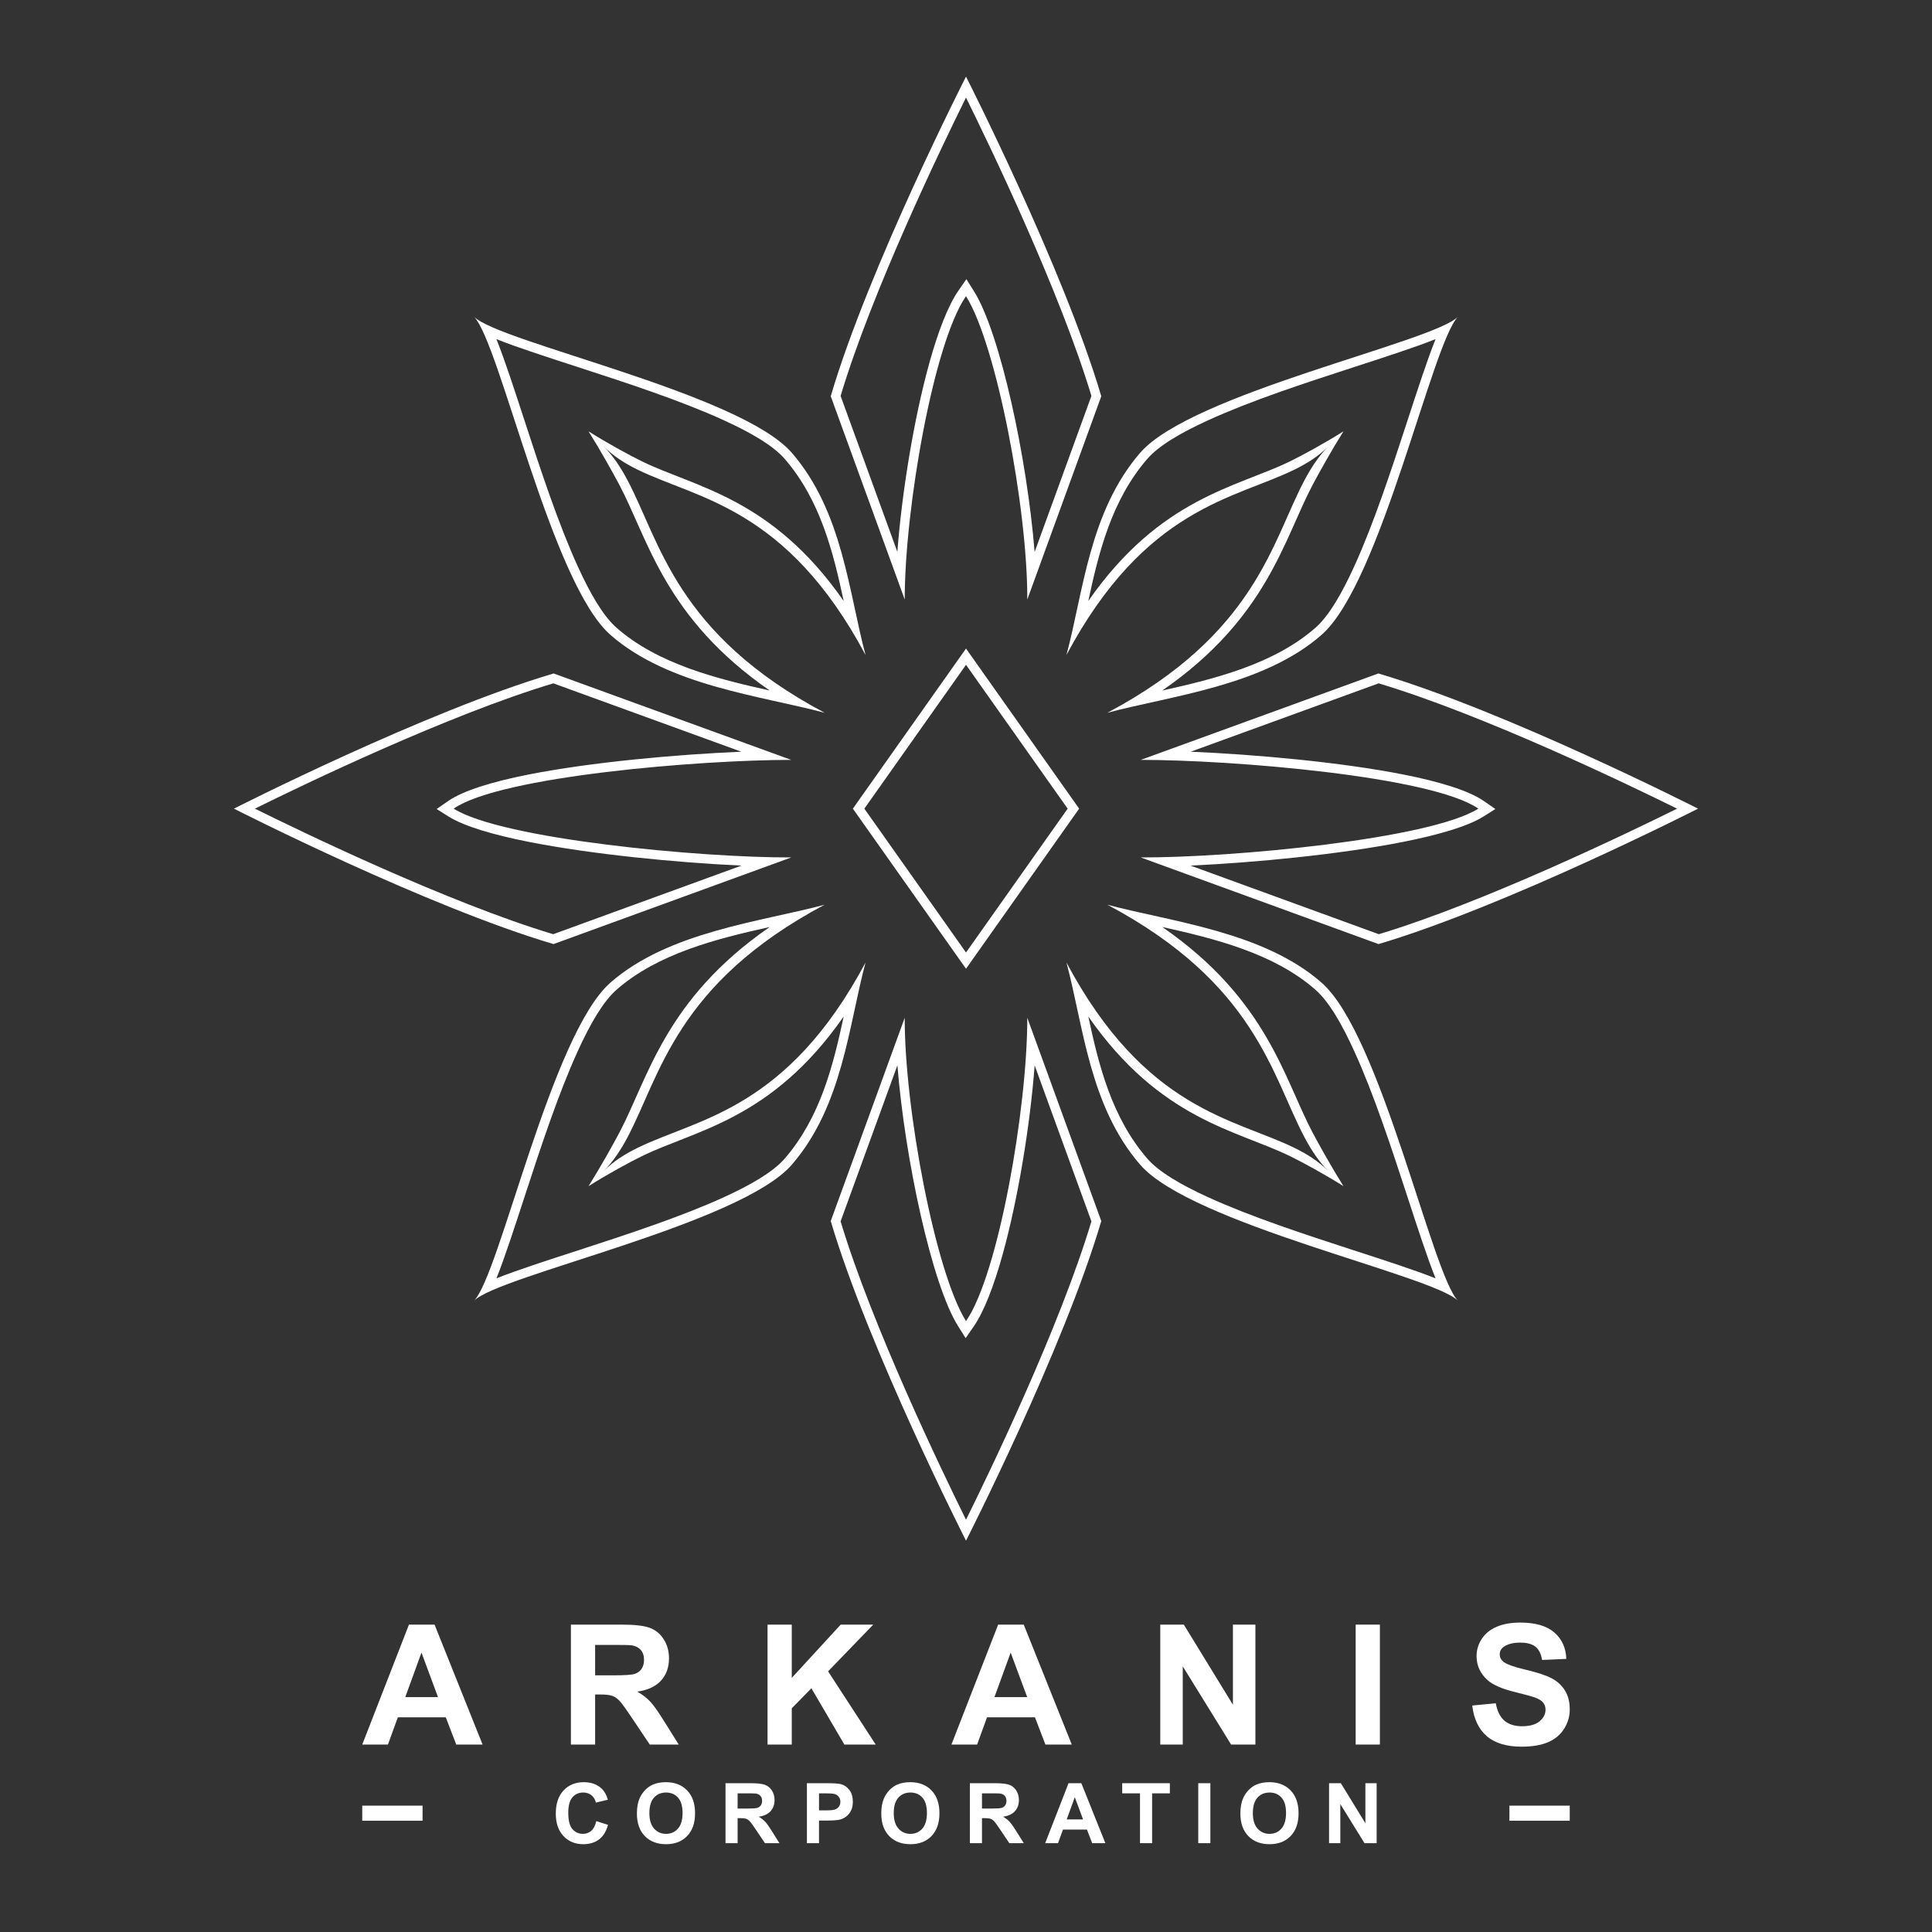 <?xml version="1.0" encoding="UTF-8" standalone="no"?><!DOCTYPE svg PUBLIC "-//W3C//DTD SVG 1.1//EN" "http://www.w3.org/Graphics/SVG/1.1/DTD/svg11.dtd"><svg width="100%" height="100%" viewBox="0 0 512 512" version="1.1" xmlns="http://www.w3.org/2000/svg" xmlns:xlink="http://www.w3.org/1999/xlink" xml:space="preserve" xmlns:serif="http://www.serif.com/" style="fill-rule:evenodd;clip-rule:evenodd;stroke-linejoin:round;stroke-miterlimit:2;"><rect x="0" y="0" width="512" height="512" fill="#333333" stroke="none"/><rect id="thick_outline_white_name" x="0" y="0" width="512" height="512" style="fill:none;"/><g id="name_white_symbol"><path d="M127.891,462.326l-6.981,0l-2.775,-7.22l-12.705,0l-2.624,7.22l-6.808,0l12.38,-31.784l6.786,0l12.727,31.784Zm-11.816,-12.575l-4.38,-11.794l-4.292,11.794l8.672,0Z" style="fill:#fff;fill-rule:nonzero;"/><path d="M151.297,462.326l0,-31.784l13.508,0c3.396,0 5.864,0.285 7.404,0.856c1.539,0.571 2.771,1.587 3.696,3.047c0.925,1.459 1.388,3.129 1.388,5.008c-0,2.385 -0.701,4.354 -2.103,5.908c-1.402,1.554 -3.498,2.533 -6.288,2.938c1.388,0.809 2.533,1.698 3.437,2.666c0.903,0.969 2.121,2.689 3.653,5.16l3.881,6.201l-7.675,0l-4.64,-6.916c-1.648,-2.472 -2.775,-4.029 -3.382,-4.672c-0.607,-0.644 -1.25,-1.084 -1.93,-1.323c-0.679,-0.238 -1.756,-0.358 -3.23,-0.358l-1.301,0l-0,13.269l-6.418,0Zm6.418,-18.342l4.748,0c3.079,0 5.001,-0.13 5.767,-0.39c0.766,-0.26 1.366,-0.708 1.8,-1.344c0.433,-0.636 0.65,-1.431 0.65,-2.385c0,-1.07 -0.285,-1.933 -0.856,-2.591c-0.571,-0.658 -1.377,-1.073 -2.418,-1.247c-0.52,-0.072 -2.081,-0.108 -4.683,-0.108l-5.008,-0l-0,8.065Z" style="fill:#fff;fill-rule:nonzero;"/><path d="M203.409,462.326l0,-31.784l6.418,0l-0,14.114l12.965,-14.114l8.629,0l-11.968,12.38l12.618,19.404l-8.303,0l-8.738,-14.916l-5.203,5.311l-0,9.605l-6.418,0Z" style="fill:#fff;fill-rule:nonzero;"/><path d="M284.032,462.326l-6.982,0l-2.775,-7.22l-12.705,0l-2.623,7.22l-6.808,0l12.38,-31.784l6.786,0l12.727,31.784Zm-11.816,-12.575l-4.38,-11.794l-4.293,11.794l8.673,0Z" style="fill:#fff;fill-rule:nonzero;"/><path d="M307.482,462.326l-0,-31.784l6.244,0l13.008,21.226l0,-21.226l5.962,0l0,31.784l-6.439,0l-12.813,-20.727l-0,20.727l-5.962,0Z" style="fill:#fff;fill-rule:nonzero;"/><rect x="359.268" y="430.542" width="6.418" height="31.784" style="fill:#fff;fill-rule:nonzero;"/><path d="M390.155,451.984l6.244,-0.607c0.376,2.096 1.138,3.635 2.287,4.618c1.149,0.983 2.7,1.475 4.651,1.475c2.067,-0 3.624,-0.438 4.672,-1.312c1.048,-0.875 1.572,-1.897 1.572,-3.068c-0,-0.752 -0.221,-1.391 -0.661,-1.919c-0.441,-0.527 -1.211,-0.986 -2.309,-1.376c-0.752,-0.261 -2.465,-0.723 -5.139,-1.388c-3.44,-0.853 -5.854,-1.901 -7.241,-3.144c-1.951,-1.749 -2.927,-3.881 -2.927,-6.396c-0,-1.618 0.459,-3.132 1.377,-4.542c0.918,-1.409 2.24,-2.482 3.967,-3.219c1.728,-0.737 3.812,-1.106 6.255,-1.106c3.989,0 6.992,0.874 9.009,2.623c2.016,1.749 3.075,4.084 3.176,7.003l-6.418,0.282c-0.274,-1.633 -0.863,-2.808 -1.767,-3.523c-0.903,-0.715 -2.258,-1.073 -4.065,-1.073c-1.864,-0 -3.324,0.383 -4.379,1.149c-0.68,0.491 -1.019,1.149 -1.019,1.973c-0,0.751 0.318,1.395 0.954,1.929c0.809,0.68 2.775,1.388 5.897,2.125c3.122,0.737 5.431,1.5 6.927,2.287c1.496,0.788 2.667,1.865 3.512,3.231c0.846,1.366 1.268,3.053 1.268,5.062c0,1.822 -0.505,3.527 -1.517,5.117c-1.012,1.59 -2.443,2.772 -4.293,3.545c-1.85,0.773 -4.156,1.16 -6.916,1.16c-4.018,-0 -7.104,-0.929 -9.258,-2.786c-2.154,-1.858 -3.44,-4.564 -3.859,-8.12Z" style="fill:#fff;fill-rule:nonzero;"/><path d="M158.022,482.618l3.111,0.986c-0.477,1.735 -1.27,3.023 -2.379,3.865c-1.11,0.842 -2.517,1.263 -4.223,1.263c-2.11,-0 -3.844,-0.721 -5.203,-2.163c-1.359,-1.442 -2.038,-3.413 -2.038,-5.913c-0,-2.645 0.683,-4.7 2.049,-6.163c1.366,-1.464 3.162,-2.195 5.387,-2.195c1.944,-0 3.524,0.574 4.738,1.723c0.722,0.68 1.264,1.655 1.626,2.927l-3.176,0.759c-0.188,-0.824 -0.58,-1.474 -1.177,-1.951c-0.596,-0.477 -1.32,-0.716 -2.173,-0.716c-1.178,0 -2.134,0.423 -2.867,1.269c-0.734,0.845 -1.101,2.215 -1.101,4.108c0,2.009 0.362,3.44 1.084,4.293c0.723,0.853 1.662,1.279 2.819,1.279c0.853,0 1.586,-0.271 2.2,-0.813c0.615,-0.542 1.056,-1.395 1.323,-2.558Z" style="fill:#fff;fill-rule:nonzero;"/><path d="M168.786,480.612c0,-1.619 0.243,-2.977 0.727,-4.076c0.361,-0.809 0.854,-1.535 1.479,-2.179c0.626,-0.643 1.31,-1.12 2.055,-1.431c0.99,-0.419 2.132,-0.628 3.425,-0.628c2.342,-0 4.215,0.726 5.621,2.179c1.406,1.452 2.108,3.472 2.108,6.059c0,2.566 -0.697,4.573 -2.092,6.022c-1.395,1.449 -3.259,2.174 -5.593,2.174c-2.364,-0 -4.243,-0.721 -5.637,-2.163c-1.395,-1.442 -2.093,-3.427 -2.093,-5.957Zm3.307,-0.108c-0,1.799 0.415,3.164 1.246,4.092c0.832,0.929 1.887,1.393 3.166,1.393c1.279,0 2.329,-0.461 3.149,-1.382c0.82,-0.921 1.23,-2.304 1.23,-4.146c0,-1.822 -0.399,-3.18 -1.198,-4.076c-0.798,-0.897 -1.859,-1.345 -3.181,-1.345c-1.323,0 -2.389,0.454 -3.198,1.361c-0.81,0.907 -1.214,2.275 -1.214,4.103Z" style="fill:#fff;fill-rule:nonzero;"/><path d="M192.267,488.461l-0,-15.892l6.753,-0c1.699,-0 2.933,0.142 3.702,0.428c0.77,0.285 1.386,0.793 1.849,1.523c0.462,0.73 0.693,1.565 0.693,2.504c0,1.193 -0.35,2.177 -1.051,2.954c-0.701,0.777 -1.749,1.267 -3.144,1.469c0.694,0.405 1.267,0.849 1.718,1.333c0.452,0.485 1.061,1.345 1.827,2.58l1.94,3.101l-3.837,-0l-2.32,-3.458c-0.824,-1.236 -1.388,-2.015 -1.691,-2.336c-0.304,-0.322 -0.625,-0.542 -0.965,-0.662c-0.34,-0.119 -0.878,-0.179 -1.615,-0.179l-0.65,0l-0,6.635l-3.209,-0Zm3.209,-9.171l2.374,-0c1.539,-0 2.5,-0.065 2.883,-0.195c0.383,-0.13 0.683,-0.354 0.9,-0.672c0.217,-0.318 0.325,-0.716 0.325,-1.193c0,-0.535 -0.143,-0.966 -0.428,-1.295c-0.286,-0.329 -0.688,-0.537 -1.209,-0.624c-0.26,-0.036 -1.041,-0.054 -2.341,-0.054l-2.504,0l-0,4.033Z" style="fill:#fff;fill-rule:nonzero;"/><path d="M213.839,488.461l0,-15.892l5.149,-0c1.952,-0 3.224,0.079 3.816,0.238c0.911,0.239 1.673,0.757 2.287,1.556c0.615,0.798 0.922,1.83 0.922,3.095c-0,0.975 -0.177,1.796 -0.531,2.461c-0.354,0.664 -0.804,1.187 -1.35,1.566c-0.546,0.379 -1.1,0.631 -1.664,0.753c-0.766,0.152 -1.875,0.228 -3.328,0.228l-2.092,0l-0,5.995l-3.209,-0Zm3.209,-13.204l-0,4.51l1.756,-0c1.265,-0 2.11,-0.083 2.537,-0.25c0.426,-0.166 0.76,-0.426 1.002,-0.78c0.243,-0.354 0.364,-0.766 0.364,-1.236c-0,-0.578 -0.17,-1.055 -0.51,-1.431c-0.34,-0.376 -0.77,-0.61 -1.29,-0.704c-0.383,-0.073 -1.153,-0.109 -2.309,-0.109l-1.55,0Z" style="fill:#fff;fill-rule:nonzero;"/><path d="M233.547,480.612c0,-1.619 0.242,-2.977 0.726,-4.076c0.362,-0.809 0.855,-1.535 1.48,-2.179c0.625,-0.643 1.31,-1.12 2.054,-1.431c0.99,-0.419 2.132,-0.628 3.426,-0.628c2.341,-0 4.215,0.726 5.621,2.179c1.405,1.452 2.108,3.472 2.108,6.059c0,2.566 -0.697,4.573 -2.092,6.022c-1.395,1.449 -3.259,2.174 -5.594,2.174c-2.363,-0 -4.242,-0.721 -5.637,-2.163c-1.395,-1.442 -2.092,-3.427 -2.092,-5.957Zm3.306,-0.108c0,1.799 0.416,3.164 1.247,4.092c0.831,0.929 1.886,1.393 3.165,1.393c1.28,0 2.329,-0.461 3.15,-1.382c0.82,-0.921 1.23,-2.304 1.23,-4.146c-0,-1.822 -0.399,-3.18 -1.198,-4.076c-0.799,-0.897 -1.859,-1.345 -3.182,-1.345c-1.322,0 -2.388,0.454 -3.198,1.361c-0.809,0.907 -1.214,2.275 -1.214,4.103Z" style="fill:#fff;fill-rule:nonzero;"/><path d="M257.027,488.461l0,-15.892l6.754,-0c1.698,-0 2.932,0.142 3.702,0.428c0.77,0.285 1.386,0.793 1.848,1.523c0.463,0.73 0.694,1.565 0.694,2.504c-0,1.193 -0.351,2.177 -1.052,2.954c-0.701,0.777 -1.748,1.267 -3.143,1.469c0.694,0.405 1.266,0.849 1.718,1.333c0.452,0.485 1.06,1.345 1.827,2.58l1.94,3.101l-3.838,-0l-2.319,-3.458c-0.824,-1.236 -1.388,-2.015 -1.691,-2.336c-0.304,-0.322 -0.626,-0.542 -0.965,-0.662c-0.34,-0.119 -0.878,-0.179 -1.616,-0.179l-0.65,0l0,6.635l-3.209,-0Zm3.209,-9.171l2.374,-0c1.539,-0 2.501,-0.065 2.884,-0.195c0.383,-0.13 0.683,-0.354 0.899,-0.672c0.217,-0.318 0.326,-0.716 0.326,-1.193c-0,-0.535 -0.143,-0.966 -0.429,-1.295c-0.285,-0.329 -0.688,-0.537 -1.208,-0.624c-0.26,-0.036 -1.041,-0.054 -2.342,-0.054l-2.504,0l0,4.033Z" style="fill:#fff;fill-rule:nonzero;"/><path d="M292.931,488.461l-3.491,-0l-1.387,-3.61l-6.353,-0l-1.312,3.61l-3.404,-0l6.19,-15.892l3.393,-0l6.364,15.892Zm-5.908,-6.288l-2.19,-5.897l-2.146,5.897l4.336,0Z" style="fill:#fff;fill-rule:nonzero;"/><path d="M302.113,488.461l-0,-13.204l-4.716,0l-0,-2.688l12.629,-0l0,2.688l-4.705,0l0,13.204l-3.208,-0Z" style="fill:#fff;fill-rule:nonzero;"/><rect x="317.549" y="472.569" width="3.209" height="15.892" style="fill:#fff;fill-rule:nonzero;"/><path d="M328.715,480.612c-0,-1.619 0.242,-2.977 0.726,-4.076c0.362,-0.809 0.855,-1.535 1.48,-2.179c0.625,-0.643 1.31,-1.12 2.054,-1.431c0.99,-0.419 2.132,-0.628 3.426,-0.628c2.341,-0 4.215,0.726 5.62,2.179c1.406,1.452 2.109,3.472 2.109,6.059c-0,2.566 -0.697,4.573 -2.092,6.022c-1.395,1.449 -3.26,2.174 -5.594,2.174c-2.363,-0 -4.242,-0.721 -5.637,-2.163c-1.395,-1.442 -2.092,-3.427 -2.092,-5.957Zm3.306,-0.108c0,1.799 0.416,3.164 1.247,4.092c0.831,0.929 1.886,1.393 3.165,1.393c1.279,0 2.329,-0.461 3.149,-1.382c0.821,-0.921 1.231,-2.304 1.231,-4.146c-0,-1.822 -0.4,-3.18 -1.198,-4.076c-0.799,-0.897 -1.859,-1.345 -3.182,-1.345c-1.322,0 -2.388,0.454 -3.198,1.361c-0.809,0.907 -1.214,2.275 -1.214,4.103Z" style="fill:#fff;fill-rule:nonzero;"/><path d="M352.217,488.461l-0,-15.892l3.122,-0l6.504,10.612l0,-10.612l2.981,-0l0,15.892l-3.219,-0l-6.407,-10.364l-0,10.364l-2.981,-0Z" style="fill:#fff;fill-rule:nonzero;"/><rect x="400.014" y="478.517" width="15.985" height="3.996" style="fill:#fff;"/><rect x="95.998" y="478.517" width="15.985" height="3.996" style="fill:#fff;"/></g><g id="_--Thick-Outline-White" serif:id="- Thick Outline White"><path d="M226.019,214.3l29.983,-42.426l29.983,42.426l-29.983,42.427l-29.983,-42.427Zm3.043,0l26.94,38.121l26.94,-38.121l-26.94,-38.12l-26.94,38.12Zm-108.841,0c12.878,8.1 65.409,13.014 89.479,12.928l-63.017,22.963c-33.554,-9.935 -83.331,-35.202 -84.658,-35.877l-0.027,-0.014c0,0 50.669,-25.782 84.722,-35.823l62.966,22.902c-23.913,-0.019 -77.013,4.297 -89.467,12.92l0.002,0.001Zm-52.667,0.002c12.902,6.39 51.298,24.921 79.051,33.273l49.899,-18.184c-17.141,-0.784 -39.584,-2.973 -56.307,-6.272c-9.548,-1.884 -17.273,-4.183 -21.299,-6.715l-3.187,-2.005l3.094,-2.143c3.913,-2.709 11.629,-5.095 21.23,-6.992c16.709,-3.3 39.265,-5.321 56.413,-6.056l-49.807,-18.115c-27.786,8.327 -66.186,26.829 -79.087,33.209Zm297.763,35.889l-63.017,-22.963c24.07,0.086 76.6,-4.828 89.479,-12.928l0.002,-0.001c-12.454,-8.623 -65.554,-12.939 -89.467,-12.92l62.965,-22.902c33.839,9.978 84.085,35.502 84.716,35.823l0.003,0.002c-0.447,0.228 -50.823,25.864 -84.681,35.889Zm79.126,-35.888c-12.905,-6.382 -51.301,-24.884 -79.085,-33.21l-49.804,18.115c17.146,0.735 39.702,2.756 56.411,6.056c9.6,1.897 17.317,4.283 21.23,6.992l3.094,2.143l-3.187,2.005c-4.026,2.532 -11.752,4.831 -21.3,6.715c-16.722,3.299 -39.165,5.488 -56.307,6.272l49.9,18.184c27.751,-8.351 66.145,-26.881 79.048,-33.272Zm-188.441,193.997c0,0 -25.779,-50.698 -35.849,-84.706l19.609,-53.875c-0.087,24.071 8.14,67.516 16.241,80.392c8.623,-12.454 16.258,-56.479 16.239,-80.392l19.609,53.875c-10.041,34.052 -35.849,84.706 -35.849,84.706Zm0.002,-5.557c6.387,-12.9 24.904,-51.286 33.232,-79.071l-15.041,-41.321c-1.214,15.9 -4.401,35.393 -8.484,50.088c-2.322,8.359 -4.97,15.194 -7.665,19.086l-2.143,3.094l-2.004,-3.185c-6.96,-11.064 -14.089,-44.307 -16.079,-69.115l-15.051,41.352c8.351,27.752 26.855,66.165 33.235,79.072Z" style="fill:#fff;"/><path d="M352.015,118.305c-2.594,2.608 -5.655,4.534 -9.078,6.204c-15.853,7.735 -39.468,9.98 -60.318,49.072c4.498,-16.764 6.061,-37.951 19.499,-53.542c13.609,-15.789 77.471,-29.3 84.261,-36.095c-6.817,6.836 -20.419,70.493 -36.129,84.284c-15.426,13.542 -39.937,16.159 -56.788,20.666c39.313,-20.872 43.641,-45.389 52.217,-61.588c1.803,-3.405 3.793,-6.442 6.336,-9.001Zm-10.168,3.971c3.383,-1.651 9.297,-4.879 14.18,-7.964c-3.165,5.05 -6.469,10.978 -8.152,14.157c-7.641,14.433 -12.039,35.293 -39.851,54.521c14.055,-3.107 29.658,-7.036 40.587,-16.63c3.577,-3.14 6.976,-9.045 10.261,-16.236c5.159,-11.292 9.896,-25.708 14.007,-38.302c2.838,-8.695 5.385,-16.535 7.562,-21.949c-5.417,2.167 -13.266,4.701 -21.968,7.528c-12.611,4.096 -27.044,8.822 -38.322,13.984c-7.176,3.284 -13.056,6.685 -16.151,10.276c-9.41,10.919 -12.81,24.663 -15.591,37.615c19.085,-27.398 39.27,-30.087 53.438,-37Z" style="fill:#fff;"/><path d="M352.015,310.349c-2.594,-2.608 -5.655,-4.534 -9.078,-6.204c-15.853,-7.735 -39.468,-9.98 -60.318,-49.071c4.498,16.763 6.061,37.95 19.499,53.541c13.609,15.79 77.471,29.301 84.261,36.095c-6.817,-6.835 -20.419,-70.493 -36.129,-84.283c-15.426,-13.542 -39.937,-16.159 -56.788,-20.666c39.313,20.872 43.641,45.389 52.217,61.587c1.803,3.405 3.793,6.443 6.336,9.001Zm-10.168,-3.971c3.383,1.651 9.297,4.879 14.18,7.964c-3.165,-5.049 -6.469,-10.978 -8.152,-14.157c-7.641,-14.432 -12.039,-35.293 -39.851,-54.52c14.055,3.107 29.658,7.035 40.587,16.629c3.577,3.14 6.976,9.045 10.261,16.237c5.159,11.291 9.896,25.708 14.007,38.301c2.838,8.695 5.385,16.535 7.562,21.949c-5.417,-2.167 -13.266,-4.701 -21.968,-7.527c-12.611,-4.097 -27.044,-8.823 -38.322,-13.985c-7.176,-3.284 -13.056,-6.685 -16.151,-10.276c-9.41,-10.919 -12.81,-24.662 -15.591,-37.614c19.085,27.397 39.27,30.087 53.438,36.999Z" style="fill:#fff;"/><path d="M159.984,118.305c2.593,2.608 5.654,4.534 9.077,6.204c15.854,7.735 39.468,9.98 60.318,49.072c-4.498,-16.764 -6.061,-37.951 -19.499,-53.542c-13.608,-15.789 -77.47,-29.3 -84.261,-36.095c6.817,6.836 20.42,70.493 36.129,84.284c15.427,13.542 39.938,16.159 56.788,20.666c-39.313,-20.872 -43.641,-45.389 -52.217,-61.588c-1.802,-3.405 -3.793,-6.442 -6.335,-9.001Zm10.167,3.971c-3.383,-1.651 -9.296,-4.879 -14.18,-7.964c3.165,5.05 6.469,10.978 8.152,14.157c7.641,14.433 12.039,35.293 39.851,54.521c-14.055,-3.107 -29.658,-7.036 -40.587,-16.63c-3.577,-3.14 -6.975,-9.045 -10.261,-16.236c-5.158,-11.292 -9.896,-25.708 -14.006,-38.302c-2.839,-8.695 -5.385,-16.535 -7.563,-21.949c5.418,2.167 13.266,4.701 21.969,7.528c12.61,4.096 27.043,8.822 38.322,13.984c7.175,3.284 13.055,6.685 16.15,10.276c9.411,10.919 12.81,24.663 15.591,37.615c-19.085,-27.398 -39.27,-30.087 -53.438,-37Z" style="fill:#fff;"/><path d="M159.984,310.349c2.593,-2.608 5.654,-4.534 9.077,-6.204c15.854,-7.735 39.468,-9.98 60.318,-49.071c-4.498,16.763 -6.061,37.95 -19.499,53.541c-13.608,15.79 -77.47,29.301 -84.261,36.095c6.817,-6.835 20.42,-70.493 36.129,-84.283c15.427,-13.542 39.938,-16.159 56.788,-20.666c-39.313,20.872 -43.641,45.389 -52.217,61.587c-1.802,3.405 -3.793,6.443 -6.335,9.001Zm10.167,-3.971c-3.383,1.651 -9.296,4.879 -14.18,7.964c3.165,-5.049 6.469,-10.978 8.152,-14.157c7.641,-14.432 12.039,-35.293 39.851,-54.52c-14.055,3.107 -29.658,7.035 -40.587,16.629c-3.577,3.14 -6.975,9.045 -10.261,16.237c-5.158,11.291 -9.896,25.708 -14.006,38.301c-2.839,8.695 -5.385,16.535 -7.563,21.949c5.418,-2.167 13.266,-4.701 21.969,-7.527c12.61,-4.097 27.043,-8.823 38.322,-13.985c7.175,-3.284 13.055,-6.685 16.15,-10.276c9.411,-10.919 12.81,-24.662 15.591,-37.614c-19.085,27.397 -39.27,30.087 -53.438,36.999Z" style="fill:#fff;"/><path d="M256.002,20.3c0,-0 25.779,50.698 35.85,84.706l-19.609,53.875c0.086,-24.071 -8.141,-67.516 -16.241,-80.392c-8.624,12.454 -16.259,56.479 -16.24,80.392l-19.609,-53.875c10.041,-34.052 35.849,-84.706 35.849,-84.706Zm-0.002,5.557c-6.386,12.9 -24.904,51.286 -33.231,79.071l15.04,41.321c1.215,-15.9 4.402,-35.393 8.484,-50.088c2.322,-8.359 4.97,-15.194 7.666,-19.086l2.142,-3.094l2.004,3.185c6.96,11.064 14.089,44.307 16.079,69.115l15.051,-41.352c-8.351,-27.752 -26.855,-66.165 -33.235,-79.072Z" style="fill:#fff;"/></g></svg>